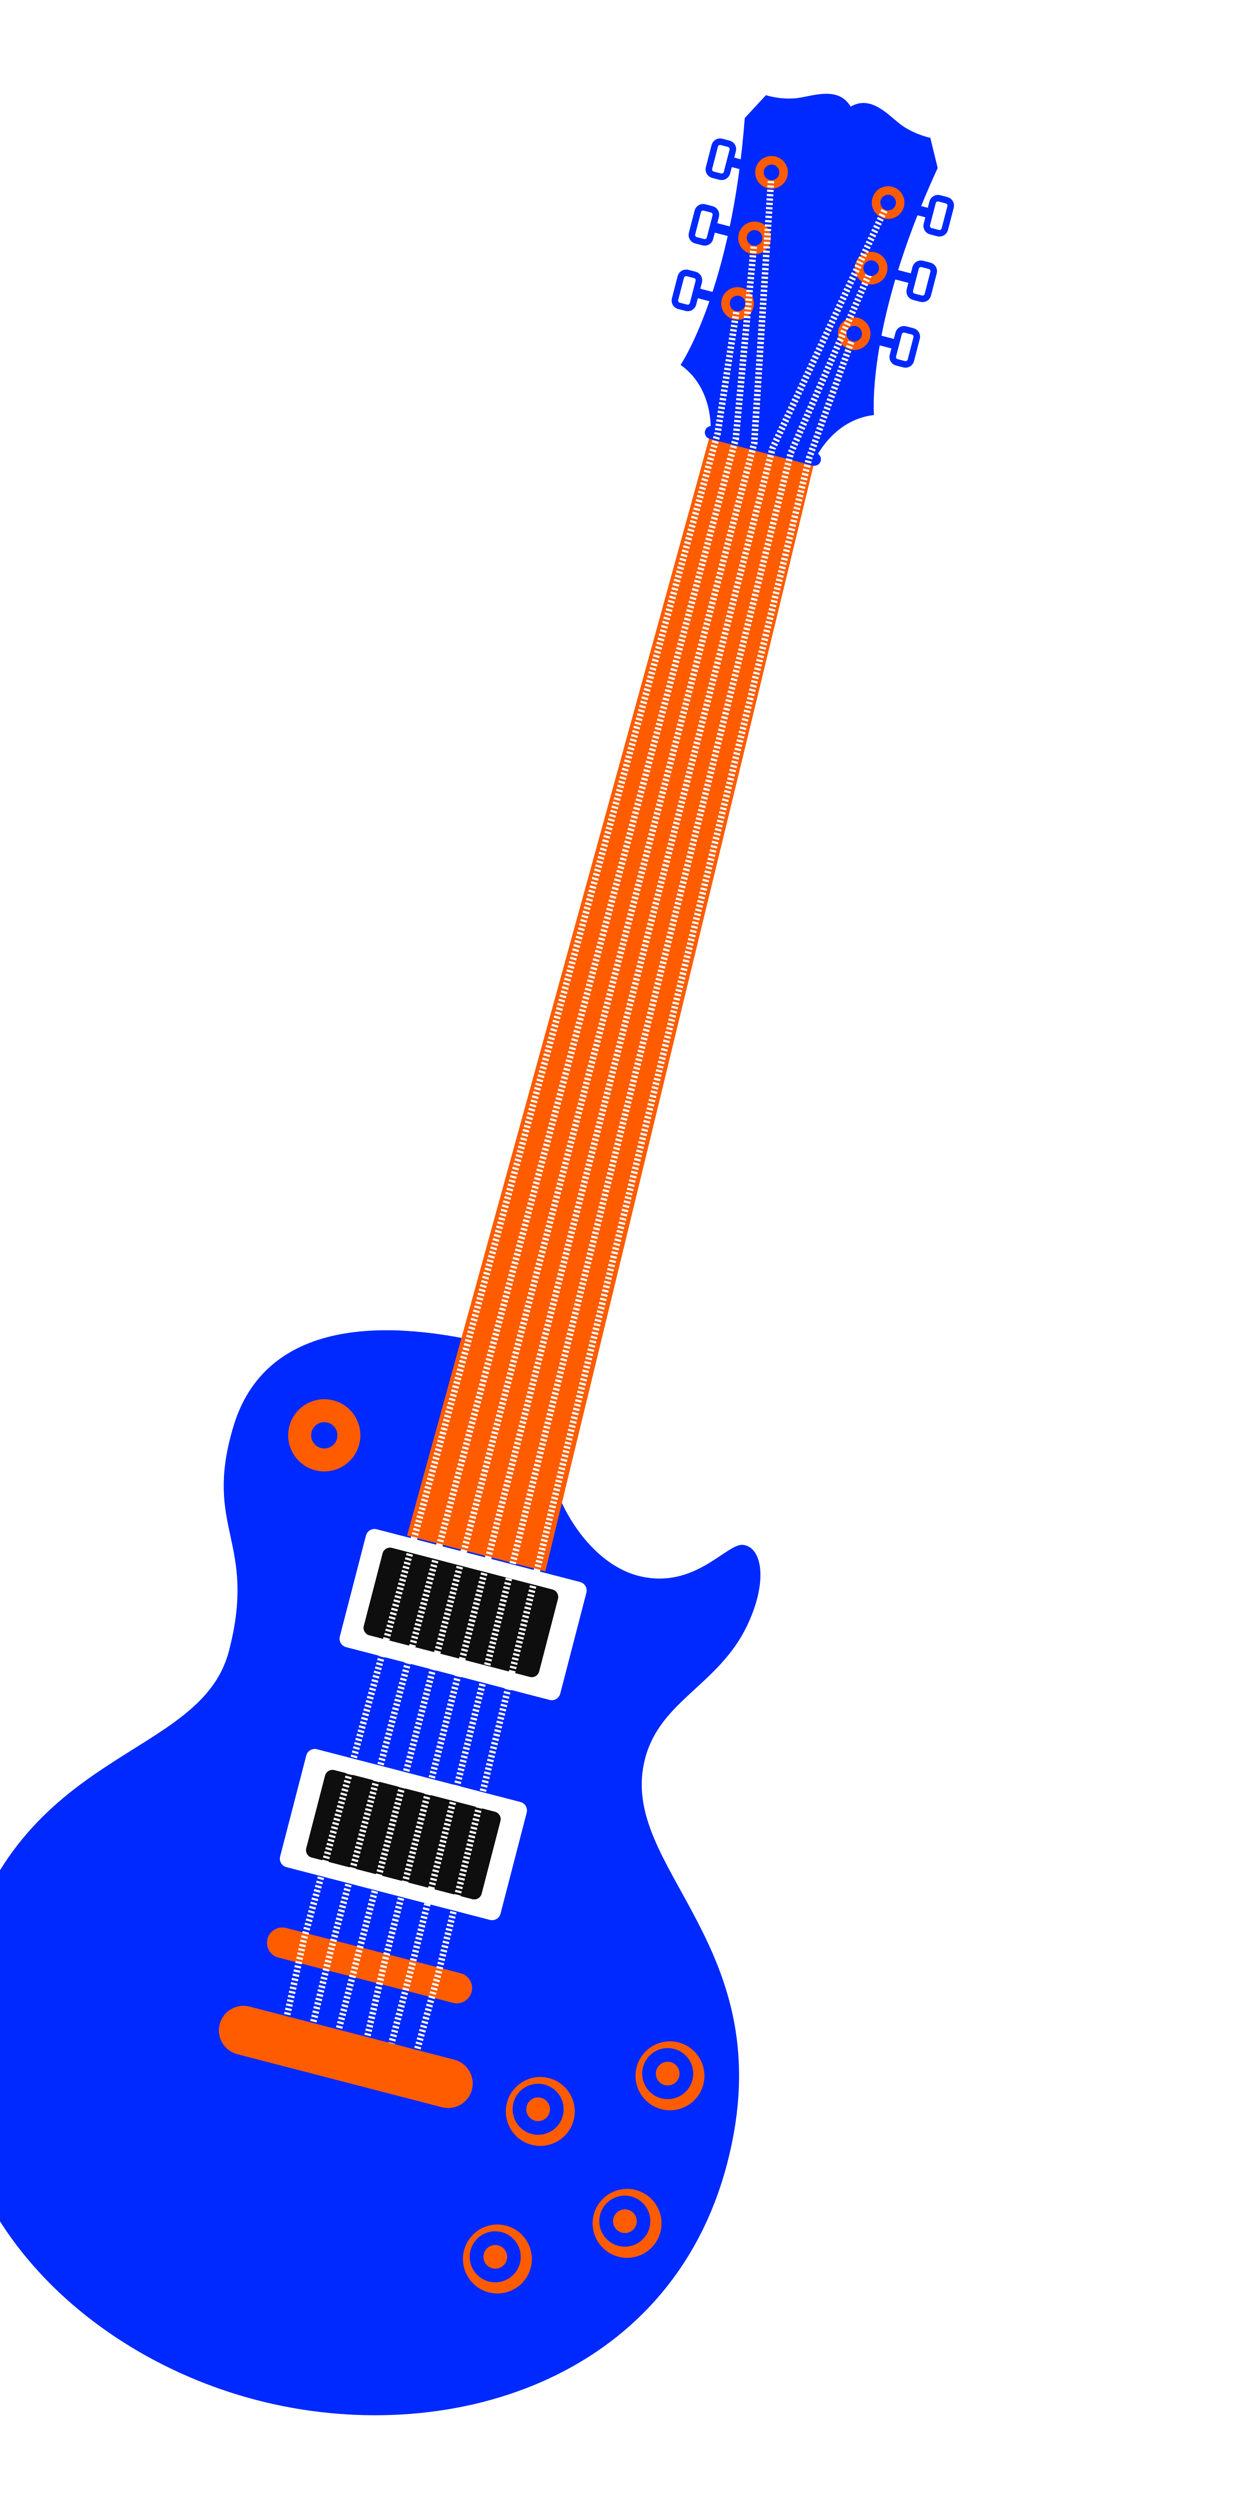 <svg width="568" height="1148" viewBox="0 0 568 1148" fill="none" xmlns="http://www.w3.org/2000/svg">
<g clip-path="url(#clip0_265_2757)">
<path d="M229.976 618.404C176.654 604.589 121.872 606.013 107.207 655.22C93.172 702.307 118.354 707.445 105.237 758.073C92.121 808.701 8.038 801.677 -17.957 902.015C-43.953 1002.35 31.481 1079.76 118.096 1102.2C204.71 1124.64 308.228 1093.64 334.234 993.261C360.239 892.884 283.305 858.273 296.421 807.645C303.351 780.899 330.254 773.883 343.346 746.49C353.164 725.915 350.135 710.37 341.447 709.424C333.994 708.594 319.68 729.676 294.418 723.906C269.117 718.126 251.993 685.351 251.71 665.502L229.994 618.49L229.976 618.404Z" fill="#0029FF"/>
<path d="M165.078 663.282C162.782 672.146 153.734 677.468 144.867 675.17C135.999 672.873 130.674 663.828 132.97 654.963C135.267 646.098 144.314 640.777 153.182 643.074C162.05 645.372 167.375 654.417 165.078 663.282Z" fill="#FF5C00"/>
<path d="M147.51 664.969C150.74 665.805 154.036 663.866 154.873 660.638C155.709 657.409 153.769 654.113 150.539 653.276C147.309 652.44 144.013 654.379 143.176 657.607C142.34 660.836 144.28 664.132 147.51 664.969Z" fill="#0029FF"/>
<g filter="url(#filter0_d_265_2757)">
<path d="M243.324 983.937C251.789 986.131 260.429 981.049 262.621 972.587C264.813 964.124 259.728 955.486 251.263 953.293C242.798 951.1 234.158 956.182 231.966 964.644C229.773 973.107 234.859 981.744 243.324 983.937Z" fill="#FF5C00"/>
</g>
<path d="M258.646 971.557C257.022 977.823 250.622 981.588 244.353 979.964C238.085 978.34 234.318 971.941 235.941 965.674C237.564 959.408 243.965 955.643 250.233 957.267C256.502 958.891 260.269 965.29 258.646 971.557Z" fill="#0029FF"/>
<path d="M252.568 969.982C251.816 972.886 248.832 974.641 245.927 973.889C243.022 973.136 241.266 970.153 242.019 967.249C242.771 964.345 245.755 962.59 248.66 963.343C251.564 964.095 253.321 967.078 252.568 969.982Z" fill="#FF5C00"/>
<g filter="url(#filter1_d_265_2757)">
<path d="M322.212 956.221C320.014 964.704 311.362 969.761 302.914 967.572C294.467 965.384 289.369 956.723 291.556 948.279C293.744 939.835 302.406 934.74 310.854 936.928C319.301 939.117 324.399 947.777 322.212 956.221Z" fill="#FF5C00"/>
</g>
<path d="M318.198 955.181C316.575 961.448 310.174 965.212 303.906 963.588C297.637 961.964 293.87 955.565 295.493 949.299C297.117 943.033 303.517 939.268 309.786 940.892C316.055 942.516 319.822 948.915 318.198 955.181Z" fill="#0029FF"/>
<path d="M305.48 957.513C308.393 958.268 311.366 956.519 312.121 953.607C312.875 950.695 311.125 947.722 308.212 946.967C305.299 946.212 302.326 947.961 301.571 950.874C300.817 953.786 302.567 956.758 305.48 957.513Z" fill="#FF5C00"/>
<g filter="url(#filter2_d_265_2757)">
<path d="M223.608 1051.69C232.073 1053.89 240.713 1048.8 242.905 1040.34C245.097 1031.88 240.012 1023.24 231.547 1021.05C223.082 1018.86 214.442 1023.94 212.25 1032.4C210.057 1040.86 215.143 1049.5 223.608 1051.69Z" fill="#FF5C00"/>
</g>
<path d="M238.93 1039.31C237.306 1045.58 230.906 1049.34 224.637 1047.72C218.369 1046.1 214.601 1039.7 216.225 1033.43C217.848 1027.16 224.249 1023.4 230.517 1025.02C236.786 1026.65 240.553 1033.05 238.93 1039.31Z" fill="#0029FF"/>
<path d="M232.89 1037.75C232.138 1040.65 229.154 1042.41 226.249 1041.65C223.344 1040.9 221.588 1037.92 222.341 1035.01C223.093 1032.11 226.077 1030.36 228.982 1031.11C231.887 1031.86 233.643 1034.84 232.89 1037.75Z" fill="#FF5C00"/>
<g filter="url(#filter3_d_265_2757)">
<path d="M302.496 1023.98C300.298 1032.46 291.646 1037.52 283.199 1035.33C274.751 1033.14 269.653 1024.48 271.841 1016.03C274.028 1007.59 282.69 1002.5 291.138 1004.68C299.585 1006.87 304.684 1015.53 302.496 1023.98Z" fill="#FF5C00"/>
</g>
<path d="M298.482 1022.94C296.859 1029.2 290.458 1032.97 284.19 1031.34C277.921 1029.72 274.154 1023.32 275.778 1017.05C277.401 1010.79 283.801 1007.02 290.07 1008.65C296.339 1010.27 300.106 1016.67 298.482 1022.94Z" fill="#0029FF"/>
<path d="M292.443 1021.37C291.691 1024.28 288.707 1026.03 285.802 1025.28C282.897 1024.53 281.141 1021.54 281.893 1018.64C282.646 1015.74 285.629 1013.98 288.534 1014.73C291.439 1015.49 293.195 1018.47 292.443 1021.37Z" fill="#FF5C00"/>
<path d="M409.557 126.3L409.933 124.848L425.491 128.878L425.115 130.33L409.557 126.3Z" fill="white" stroke="#0029FF" stroke-width="3"/>
<path d="M423.851 121.196L427.214 122.067C428.566 122.417 429.377 123.796 429.027 125.146L426.384 135.348C426.035 136.698 424.656 137.51 423.304 137.16L419.94 136.288C418.589 135.938 417.777 134.559 418.127 133.209L420.77 123.007C421.12 121.657 422.499 120.845 423.851 121.196Z" fill="white" stroke="#0029FF" stroke-width="3"/>
<path d="M321.566 103.503L321.943 102.051L337.5 106.082L337.124 107.534L321.566 103.503Z" fill="white" stroke="#0029FF" stroke-width="3"/>
<path d="M323.743 95.26L327.107 96.132C328.459 96.482 329.27 97.861 328.92 99.211L326.277 109.413C325.927 110.763 324.549 111.574 323.197 111.224L319.833 110.353C318.481 110.002 317.67 108.623 318.02 107.273L320.663 97.071C321.013 95.721 322.392 94.91 323.743 95.26Z" fill="white" stroke="#0029FF" stroke-width="3"/>
<path d="M401.756 156.409L402.132 154.957L417.69 158.988L417.314 160.44L401.756 156.409Z" fill="white" stroke="#0029FF" stroke-width="3"/>
<path d="M416.05 151.305L419.414 152.176C420.765 152.527 421.577 153.906 421.227 155.256L418.584 165.458C418.234 166.808 416.855 167.619 415.503 167.269L412.14 166.398C410.788 166.047 409.977 164.668 410.327 163.318L412.97 153.116C413.319 151.766 414.698 150.955 416.05 151.305Z" fill="white" stroke="#0029FF" stroke-width="3"/>
<path d="M313.766 133.613L314.142 132.161L329.7 136.191L329.324 137.643L313.766 133.613Z" fill="white" stroke="#0029FF" stroke-width="3"/>
<path d="M315.943 125.369L319.306 126.241C320.658 126.591 321.469 127.97 321.12 129.32L318.476 139.522C318.127 140.872 316.748 141.684 315.396 141.333L312.032 140.462C310.681 140.112 309.869 138.733 310.219 137.383L312.862 127.181C313.212 125.831 314.591 125.019 315.943 125.369Z" fill="white" stroke="#0029FF" stroke-width="3"/>
<path d="M417.358 96.191L417.734 94.739L433.292 98.77L432.915 100.221L417.358 96.191Z" fill="white" stroke="#0029FF" stroke-width="3"/>
<path d="M431.651 91.087L435.015 91.958C436.367 92.308 437.178 93.687 436.828 95.037L434.185 105.239C433.835 106.589 432.457 107.401 431.105 107.051L427.741 106.179C426.389 105.829 425.578 104.45 425.928 103.1L428.571 92.898C428.921 91.548 430.299 90.736 431.651 91.087Z" fill="white" stroke="#0029FF" stroke-width="3"/>
<path d="M329.367 73.394L329.743 71.942L345.301 75.973L344.925 77.425L329.367 73.394Z" fill="white" stroke="#0029FF" stroke-width="3"/>
<path d="M331.544 65.151L334.908 66.023C336.259 66.373 337.071 67.752 336.721 69.102L334.078 79.304C333.728 80.654 332.349 81.465 330.997 81.115L327.634 80.244C326.282 79.894 325.471 78.515 325.821 77.165L328.464 66.963C328.813 65.612 330.192 64.801 331.544 65.151Z" fill="white" stroke="#0029FF" stroke-width="3"/>
<path d="M374.052 212.962L326.082 200.534L187.067 705.145L250.595 721.604L374.052 212.962Z" fill="#FF5C00"/>
<path d="M430.926 77.198L427.519 63.268C427.519 63.268 421.132 62.102 414.78 57.807C409.019 53.908 400.826 43.182 390.922 48.975C385.088 39.064 372.717 44.462 365.778 45.111C358.129 45.821 351.989 43.7 351.989 43.7L342.247 54.224C336.306 132.888 312.761 167.562 312.761 167.562C328.336 178.61 326.558 198.537 326.558 198.537L374.529 210.965C374.529 210.965 382.641 192.72 401.631 190.586C401.631 190.586 397.884 148.841 430.888 77.189L430.926 77.198Z" fill="#0029FF"/>
<path d="M377.166 211.649C376.751 213.253 375.114 214.216 373.509 213.8L326.15 201.53C324.545 201.114 323.582 199.478 323.998 197.874C324.413 196.269 326.049 195.306 327.655 195.722L375.014 207.992C376.619 208.408 377.582 210.044 377.166 211.649Z" fill="#0029FF"/>
<path d="M415.406 94.91C414.366 98.922 410.276 101.328 406.262 100.288C402.249 99.249 399.841 95.159 400.881 91.147C401.92 87.135 406.01 84.729 410.024 85.769C414.037 86.809 416.445 90.898 415.406 94.91Z" fill="#FF5C00"/>
<path d="M361.816 81.026C360.777 85.038 356.686 87.444 352.673 86.405C348.659 85.365 346.252 81.275 347.291 77.263C348.331 73.251 352.421 70.845 356.435 71.885C360.448 72.925 362.856 77.014 361.816 81.026Z" fill="#FF5C00"/>
<path d="M407.605 125.02C406.565 129.032 402.475 131.438 398.462 130.398C394.448 129.358 392.041 125.268 393.08 121.256C394.119 117.244 398.21 114.838 402.223 115.878C406.237 116.918 408.644 121.008 407.605 125.02Z" fill="#FF5C00"/>
<path d="M354.016 111.136C352.976 115.148 348.886 117.554 344.872 116.514C340.859 115.474 338.451 111.385 339.491 107.373C340.53 103.361 344.62 100.955 348.634 101.994C352.647 103.034 355.055 107.124 354.016 111.136Z" fill="#FF5C00"/>
<path d="M399.804 155.128C398.765 159.14 394.674 161.546 390.661 160.507C386.647 159.467 384.24 155.377 385.279 151.365C386.319 147.353 390.409 144.947 394.423 145.987C398.436 147.027 400.844 151.116 399.804 155.128Z" fill="#FF5C00"/>
<path d="M346.215 141.245C345.175 145.257 341.085 147.663 337.072 146.623C333.058 145.583 330.65 141.494 331.69 137.482C332.729 133.469 336.82 131.063 340.833 132.103C344.847 133.143 347.254 137.233 346.215 141.245Z" fill="#FF5C00"/>
<g filter="url(#filter4_d_265_2757)">
<path d="M265.578 725.486L172.084 701.264C169.931 700.706 167.733 701.998 167.175 704.151L155.167 750.499C154.61 752.652 155.903 754.849 158.057 755.407L251.551 779.629C253.704 780.187 255.902 778.894 256.46 776.742L268.468 730.394C269.025 728.241 267.732 726.044 265.578 725.486Z" fill="white"/>
</g>
<path d="M253.905 729.923L180.096 710.801C178.217 710.314 176.299 711.442 175.813 713.32L167.171 746.677C166.684 748.555 167.813 750.472 169.692 750.959L243.501 770.082C245.38 770.568 247.297 769.441 247.784 767.562L256.426 734.205C256.913 732.327 255.784 730.41 253.905 729.923Z" fill="#0E0E0E"/>
<path d="M239.147 827.506L145.653 803.284C143.499 802.726 141.302 804.018 140.744 806.171L128.736 852.519C128.179 854.672 129.472 856.869 131.625 857.427L225.12 881.649C227.273 882.207 229.471 880.914 230.028 878.762L242.036 832.413C242.594 830.261 241.3 828.064 239.147 827.506Z" fill="white"/>
<path d="M227.464 831.981L153.655 812.859C151.776 812.372 149.858 813.5 149.372 815.378L140.73 848.735C140.243 850.613 141.372 852.53 143.25 853.017L217.06 872.14C218.939 872.627 220.856 871.499 221.343 869.62L229.985 836.263C230.472 834.385 229.343 832.468 227.464 831.981Z" fill="#0E0E0E"/>
<path d="M216.72 914.702C215.74 918.484 211.9 920.711 208.154 919.74L127.961 898.964C124.177 897.984 121.949 894.144 122.919 890.4C123.899 886.617 127.739 884.391 131.485 885.361L211.678 906.138C215.462 907.118 217.69 910.957 216.72 914.702Z" fill="#FF5C00"/>
<path d="M338.952 139.363L329.812 198.891L139.58 890.802L130.488 932.034" stroke="white" stroke-width="3" stroke-miterlimit="10" stroke-dasharray="1 1"/>
<path d="M346.753 109.254L338.132 201.413L152.116 895.314L142.951 932.735" stroke="white" stroke-width="3" stroke-miterlimit="10" stroke-dasharray="1 1"/>
<path d="M354.554 79.145L346.599 203.525L164.347 898.483L154.685 935.776" stroke="white" stroke-width="3" stroke-miterlimit="10" stroke-dasharray="1 1"/>
<path d="M408.143 93.029L354.997 205.905L176.579 901.652L167.873 939.192" stroke="white" stroke-width="3" stroke-miterlimit="10" stroke-dasharray="1 1"/>
<path d="M400.797 122.644L363.436 207.969L188.772 904.811L178.81 942.474" stroke="white" stroke-width="3" stroke-miterlimit="10" stroke-dasharray="1 1"/>
<path d="M392.542 153.247L371.853 210.272L201.004 907.979L190.21 946.65" stroke="white" stroke-width="3" stroke-miterlimit="10" stroke-dasharray="1 1"/>
<path d="M411.621 93.93C411.126 95.84 409.153 97.001 407.242 96.506C405.331 96.011 404.17 94.038 404.665 92.127C405.16 90.217 407.133 89.056 409.044 89.552C410.955 90.047 412.116 92.019 411.621 93.93Z" fill="#0029FF"/>
<path d="M358.032 80.046C357.537 81.957 355.564 83.117 353.653 82.622C351.742 82.127 350.58 80.154 351.075 78.244C351.57 76.333 353.543 75.173 355.455 75.668C357.366 76.163 358.527 78.135 358.032 80.046Z" fill="#0029FF"/>
<path d="M403.821 124.039C403.326 125.95 401.353 127.11 399.442 126.615C397.53 126.12 396.369 124.147 396.864 122.237C397.359 120.326 399.332 119.166 401.243 119.661C403.154 120.156 404.316 122.129 403.821 124.039Z" fill="#0029FF"/>
<path d="M350.231 110.155C349.736 112.066 347.763 113.226 345.852 112.731C343.941 112.236 342.78 110.264 343.275 108.353C343.77 106.443 345.743 105.282 347.654 105.777C349.565 106.272 350.726 108.245 350.231 110.155Z" fill="#0029FF"/>
<path d="M396.02 154.148C395.525 156.059 393.552 157.219 391.641 156.724C389.73 156.229 388.568 154.256 389.063 152.346C389.558 150.435 391.531 149.275 393.443 149.77C395.354 150.265 396.515 152.238 396.02 154.148Z" fill="#0029FF"/>
<path d="M342.431 140.264C341.936 142.175 339.963 143.335 338.052 142.84C336.14 142.345 334.979 140.372 335.474 138.462C335.969 136.551 337.942 135.391 339.853 135.886C341.764 136.381 342.926 138.354 342.431 140.264Z" fill="#0029FF"/>
<path d="M216.877 959.594C215.313 965.631 209.153 969.255 203.114 967.69L109.046 943.319C103.007 941.754 99.381 935.596 100.945 929.559C102.509 923.522 108.669 919.898 114.708 921.463L208.776 945.834C214.816 947.399 218.441 953.557 216.877 959.594Z" fill="#FF5C00"/>
</g>
<defs>
<filter id="filter0_d_265_2757" x="231.456" y="952.783" width="32.674" height="32.665" filterUnits="userSpaceOnUse" color-interpolation-filters="sRGB">
<feFlood flood-opacity="0" result="BackgroundImageFix"/>
<feColorMatrix in="SourceAlpha" type="matrix" values="0 0 0 0 0 0 0 0 0 0 0 0 0 0 0 0 0 0 127 0" result="hardAlpha"/>
<feOffset dx="1" dy="1"/>
<feColorMatrix type="matrix" values="0 0 0 0 0 0 0 0 0 0 0 0 0 0 0 0 0 0 0.16 0"/>
<feBlend mode="normal" in2="BackgroundImageFix" result="effect1_dropShadow_265_2757"/>
<feBlend mode="normal" in="SourceGraphic" in2="effect1_dropShadow_265_2757" result="shape"/>
</filter>
<filter id="filter1_d_265_2757" x="291.05" y="936.421" width="32.669" height="32.661" filterUnits="userSpaceOnUse" color-interpolation-filters="sRGB">
<feFlood flood-opacity="0" result="BackgroundImageFix"/>
<feColorMatrix in="SourceAlpha" type="matrix" values="0 0 0 0 0 0 0 0 0 0 0 0 0 0 0 0 0 0 127 0" result="hardAlpha"/>
<feOffset dx="1" dy="1"/>
<feColorMatrix type="matrix" values="0 0 0 0 0 0 0 0 0 0 0 0 0 0 0 0 0 0 0.16 0"/>
<feBlend mode="normal" in2="BackgroundImageFix" result="effect1_dropShadow_265_2757"/>
<feBlend mode="normal" in="SourceGraphic" in2="effect1_dropShadow_265_2757" result="shape"/>
</filter>
<filter id="filter2_d_265_2757" x="211.74" y="1020.54" width="32.674" height="32.665" filterUnits="userSpaceOnUse" color-interpolation-filters="sRGB">
<feFlood flood-opacity="0" result="BackgroundImageFix"/>
<feColorMatrix in="SourceAlpha" type="matrix" values="0 0 0 0 0 0 0 0 0 0 0 0 0 0 0 0 0 0 127 0" result="hardAlpha"/>
<feOffset dx="1" dy="1"/>
<feColorMatrix type="matrix" values="0 0 0 0 0 0 0 0 0 0 0 0 0 0 0 0 0 0 0.16 0"/>
<feBlend mode="normal" in2="BackgroundImageFix" result="effect1_dropShadow_265_2757"/>
<feBlend mode="normal" in="SourceGraphic" in2="effect1_dropShadow_265_2757" result="shape"/>
</filter>
<filter id="filter3_d_265_2757" x="271.334" y="1004.18" width="32.669" height="32.661" filterUnits="userSpaceOnUse" color-interpolation-filters="sRGB">
<feFlood flood-opacity="0" result="BackgroundImageFix"/>
<feColorMatrix in="SourceAlpha" type="matrix" values="0 0 0 0 0 0 0 0 0 0 0 0 0 0 0 0 0 0 127 0" result="hardAlpha"/>
<feOffset dx="1" dy="1"/>
<feColorMatrix type="matrix" values="0 0 0 0 0 0 0 0 0 0 0 0 0 0 0 0 0 0 0.16 0"/>
<feBlend mode="normal" in2="BackgroundImageFix" result="effect1_dropShadow_265_2757"/>
<feBlend mode="normal" in="SourceGraphic" in2="effect1_dropShadow_265_2757" result="shape"/>
</filter>
<filter id="filter4_d_265_2757" x="155.038" y="701.134" width="114.559" height="79.625" filterUnits="userSpaceOnUse" color-interpolation-filters="sRGB">
<feFlood flood-opacity="0" result="BackgroundImageFix"/>
<feColorMatrix in="SourceAlpha" type="matrix" values="0 0 0 0 0 0 0 0 0 0 0 0 0 0 0 0 0 0 127 0" result="hardAlpha"/>
<feOffset dx="1" dy="1"/>
<feColorMatrix type="matrix" values="0 0 0 0 0 0 0 0 0 0 0 0 0 0 0 0 0 0 0.16 0"/>
<feBlend mode="normal" in2="BackgroundImageFix" result="effect1_dropShadow_265_2757"/>
<feBlend mode="normal" in="SourceGraphic" in2="effect1_dropShadow_265_2757" result="shape"/>
</filter>
<clipPath id="clip0_265_2757">
<rect width="363.819" height="1091.46" fill="white" transform="translate(215.736) rotate(14.525)"/>
</clipPath>
</defs>
</svg>
